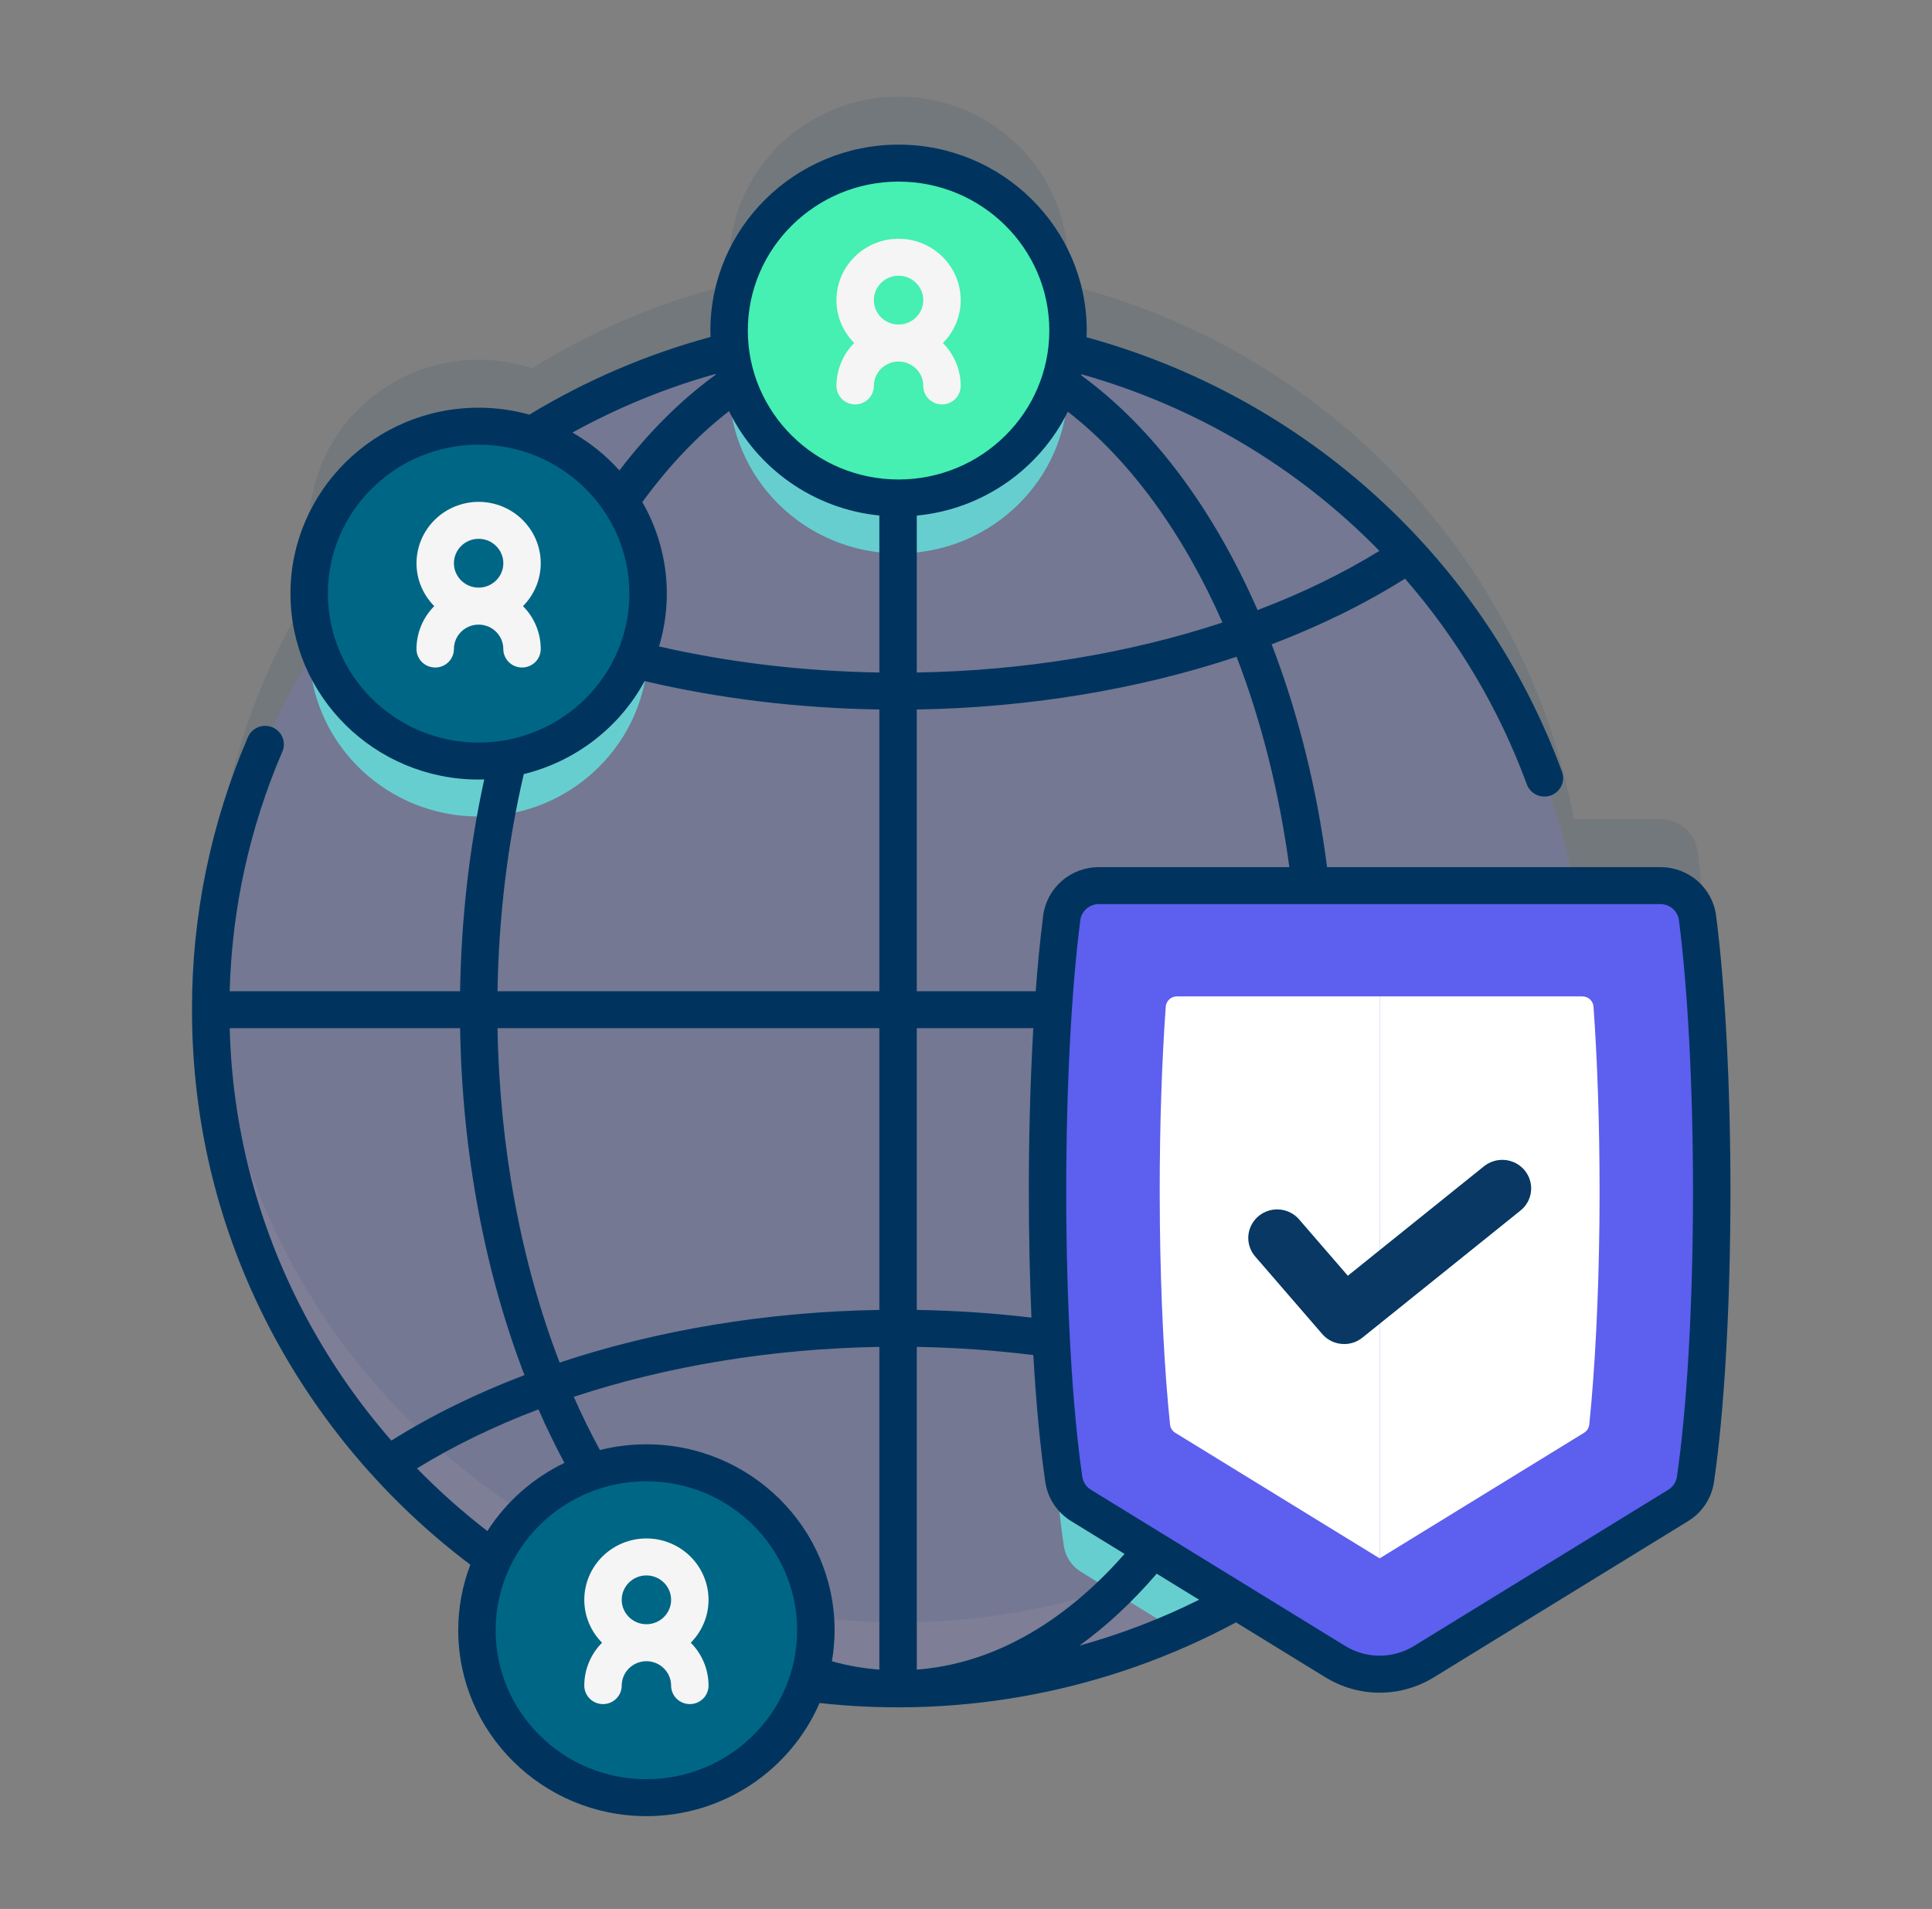 <svg width="831" height="821" viewBox="0 0 831 821" fill="none" xmlns="http://www.w3.org/2000/svg">
<rect x="0" y="0" width="831" height="821" fill="#808080" stroke="none"/>
<path opacity="0.1" d="M730.146 366.129C729.648 362.299 727.754 358.779 724.818 356.23C721.882 353.68 718.106 352.276 714.198 352.279H676.983C655.984 239.938 569.922 150.135 458.821 122.435C459.182 119.529 459.391 116.574 459.391 113.568C459.391 73.796 426.758 41.556 386.502 41.556C346.245 41.556 313.612 73.796 313.612 113.568C313.612 116.538 313.815 119.458 314.169 122.335C283.987 129.818 255.199 141.987 228.879 158.388C221.462 155.947 213.696 154.703 205.879 154.704C165.622 154.704 132.989 186.944 132.989 226.716C132.989 234.555 134.275 242.101 136.617 249.169C106.503 295.935 90.55 350.231 90.637 405.658C90.637 566.974 223.004 697.756 386.285 697.756C437.307 697.829 487.471 684.795 531.855 659.933L574.308 686.012C580.045 689.536 586.666 691.403 593.421 691.403C600.176 691.403 606.797 689.536 612.534 686.012L721.836 618.869C723.824 617.65 725.519 616.017 726.801 614.083C728.083 612.149 728.921 609.962 729.257 607.674C733.527 578.49 736.266 533.777 736.266 483.653C736.266 437.113 733.91 395.242 730.153 366.129H730.146Z" fill="#00345E"/>
<path d="M386.278 726.35C549.566 726.35 681.933 595.575 681.933 434.253C681.933 272.937 549.566 142.162 386.278 142.162C222.997 142.162 90.629 272.937 90.629 434.26C90.629 595.575 222.997 726.35 386.278 726.35V726.35Z" fill="#7879F1" fill-opacity="0.2"/>
<path d="M278.754 279.14C278.754 318.905 246.128 351.153 205.871 351.153C167.024 351.153 135.301 321.147 133.112 283.331C150.843 254.381 173.506 228.675 200.098 207.349C202.013 207.207 203.928 207.121 205.871 207.121C246.128 207.121 278.754 239.368 278.754 279.148V279.14ZM459.384 165.999C459.384 205.757 426.758 238.005 386.495 238.005C346.238 238.005 313.612 205.757 313.612 165.999C313.612 160.738 314.19 155.591 315.274 150.65C338.511 145 362.355 142.152 386.285 142.169C410.926 142.169 434.859 145.139 457.744 150.765C458.821 155.669 459.384 160.774 459.384 165.999V165.999ZM681.926 434.252C681.926 553.419 609.716 655.915 506.151 701.341L465.006 676.055C463.015 674.84 461.318 673.209 460.035 671.276C458.751 669.343 457.912 667.156 457.578 664.868C453.3 635.669 450.568 590.978 450.568 540.84C450.568 494.292 452.931 452.421 456.696 423.322C457.192 419.494 459.084 415.975 462.017 413.426C464.95 410.876 468.723 409.471 472.63 409.472H680.864C681.572 417.632 681.926 425.907 681.926 434.245V434.252Z" fill="#67CED0"/>
<path d="M205.871 327.328C246.12 327.328 278.761 295.08 278.761 255.308C278.761 215.543 246.12 183.296 205.871 183.296C165.614 183.296 132.981 215.536 132.981 255.308C132.981 295.08 165.614 327.328 205.871 327.328Z" fill="#006686"/>
<path d="M232.586 242.23C232.577 235.233 229.759 228.525 224.751 223.578C219.743 218.63 212.954 215.846 205.871 215.837C198.787 215.844 191.994 218.628 186.984 223.578C181.975 228.527 179.157 235.238 179.149 242.237C179.149 249.412 182.069 255.916 186.787 260.685C181.887 265.605 179.142 272.23 179.142 279.132C179.142 281.242 179.99 283.265 181.5 284.756C183.009 286.248 185.057 287.085 187.192 287.085C189.327 287.085 191.374 286.248 192.884 284.756C194.394 283.265 195.242 281.242 195.242 279.132C195.242 273.35 200.011 268.638 205.864 268.638C211.724 268.638 216.486 273.35 216.486 279.132C216.486 281.242 217.335 283.265 218.844 284.756C220.354 286.248 222.401 287.085 224.536 287.085C226.671 287.085 228.719 286.248 230.228 284.756C231.738 283.265 232.586 281.242 232.586 279.132C232.588 272.231 229.845 265.606 224.948 260.685C229.845 255.763 232.588 249.138 232.586 242.237V242.23ZM205.871 231.736C211.724 231.736 216.494 236.448 216.494 242.23C216.494 248.02 211.724 252.725 205.871 252.725C200.018 252.725 195.249 248.02 195.249 242.23C195.249 236.448 200.018 231.736 205.871 231.736Z" fill="#F5F5F5"/>
<path d="M386.495 214.175C426.744 214.175 459.384 181.935 459.384 142.163C459.384 102.398 426.751 70.15 386.495 70.15C346.245 70.15 313.605 102.391 313.605 142.163C313.605 181.935 346.238 214.175 386.495 214.175Z" fill="#46EFB2"/>
<path d="M413.216 129.082C413.209 122.082 410.391 115.371 405.381 110.422C400.372 105.473 393.579 102.689 386.494 102.681C379.41 102.689 372.617 105.473 367.607 110.422C362.598 115.371 359.78 122.082 359.772 129.082C359.772 136.256 362.692 142.767 367.417 147.529C362.516 152.451 359.77 159.079 359.772 165.984C359.772 168.093 360.62 170.116 362.13 171.607C363.64 173.099 365.687 173.937 367.822 173.937C369.957 173.937 372.005 173.099 373.514 171.607C375.024 170.116 375.872 168.093 375.872 165.984C375.872 160.194 380.641 155.489 386.494 155.489C392.347 155.489 397.117 160.194 397.117 165.984C397.117 168.093 397.965 170.116 399.474 171.607C400.984 173.099 403.032 173.937 405.167 173.937C407.301 173.937 409.349 173.099 410.859 171.607C412.368 170.116 413.216 168.093 413.216 165.984C413.219 159.079 410.473 152.451 405.571 147.529C410.471 142.609 413.217 135.984 413.216 129.082V129.082ZM386.494 118.587C392.347 118.587 397.117 123.299 397.117 129.082C397.117 134.871 392.347 139.576 386.494 139.576C380.641 139.576 375.872 134.871 375.872 129.082C375.872 123.299 380.641 118.587 386.494 118.587Z" fill="#F5F5F5"/>
<path d="M278.038 773.147C318.288 773.147 350.928 740.907 350.928 701.134C350.928 661.362 318.295 629.122 278.038 629.122C237.789 629.122 205.149 661.362 205.149 701.134C205.149 740.907 237.782 773.147 278.038 773.147V773.147Z" fill="#006686"/>
<path d="M304.761 688.056C304.753 681.057 301.935 674.346 296.925 669.397C291.916 664.447 285.123 661.663 278.038 661.656C270.954 661.663 264.161 664.447 259.152 669.397C254.142 674.346 251.324 681.057 251.316 688.056C251.316 695.231 254.236 701.742 258.954 706.504C254.057 711.425 251.314 718.05 251.316 724.951C251.316 727.061 252.165 729.083 253.674 730.575C255.184 732.066 257.231 732.904 259.366 732.904C261.501 732.904 263.549 732.066 265.058 730.575C266.568 729.083 267.416 727.061 267.416 724.951C267.416 719.169 272.185 714.457 278.038 714.457C283.892 714.457 288.661 719.169 288.661 724.951C288.661 727.061 289.509 729.083 291.019 730.575C292.528 732.066 294.576 732.904 296.711 732.904C298.846 732.904 300.893 732.066 302.403 730.575C303.912 729.083 304.761 727.061 304.761 724.951C304.762 718.049 302.016 711.423 297.115 706.504C302.015 701.584 304.761 694.958 304.761 688.056V688.056ZM278.038 677.562C283.892 677.562 288.661 682.274 288.661 688.056C288.661 693.839 283.892 698.551 278.038 698.551C272.185 698.551 267.416 693.839 267.416 688.056C267.416 682.274 272.185 677.562 278.038 677.562Z" fill="#F5F5F5"/>
<path d="M721.828 647.462C723.816 646.245 725.51 644.613 726.792 642.68C728.074 640.748 728.913 638.562 729.249 636.275C733.52 607.076 736.259 562.371 736.259 512.247C736.259 465.7 733.903 423.836 730.145 394.723C729.648 390.893 727.754 387.373 724.818 384.824C721.882 382.274 718.106 380.869 714.198 380.873H472.629C464.551 380.873 457.708 386.799 456.689 394.723C452.931 423.836 450.575 465.707 450.575 512.247C450.575 562.371 453.307 607.084 457.585 636.275C457.921 638.561 458.758 640.747 460.039 642.679C461.32 644.612 463.012 646.244 464.999 647.462L574.3 714.606C580.038 718.13 586.658 719.997 593.413 719.997C600.169 719.997 606.789 718.13 612.526 714.606L721.828 647.462V647.462Z" fill="#5D5FEF"/>
<path d="M738.131 393.722C737.375 387.977 734.53 382.699 730.127 378.873C725.723 375.047 720.062 372.933 714.198 372.926H570.811C566.366 338.623 558.208 306.268 546.964 277.105C567.776 269.202 587.069 259.742 604.325 248.869C627.038 274.934 644.771 304.856 656.664 337.18C657.007 338.185 657.55 339.111 658.261 339.905C658.972 340.699 659.837 341.344 660.804 341.803C661.771 342.262 662.821 342.525 663.893 342.578C664.964 342.63 666.036 342.47 667.044 342.108C668.052 341.745 668.977 341.187 669.763 340.466C670.55 339.745 671.183 338.877 671.625 337.911C672.067 336.945 672.309 335.902 672.337 334.842C672.365 333.782 672.178 332.728 671.788 331.74C655.241 286.778 628.054 246.375 592.494 213.9C556.933 181.426 514.031 157.82 467.362 145.052C467.398 144.096 467.434 143.132 467.434 142.161C467.434 98.07 431.123 62.203 386.502 62.203C341.866 62.203 305.555 98.07 305.555 142.161C305.555 143.089 305.591 144.003 305.628 144.917C278.188 152.369 251.953 163.617 227.701 178.328C220.597 176.351 213.252 175.347 205.871 175.344C161.243 175.344 124.932 211.218 124.932 255.309C124.932 299.4 161.243 335.274 205.864 335.274C206.681 335.274 207.476 335.239 208.278 335.217C201.883 364.481 198.4 395.043 197.894 426.305H98.795C99.715 390.925 107.371 356.033 121.362 323.452C121.813 322.485 122.063 321.438 122.097 320.374C122.131 319.31 121.948 318.25 121.56 317.257C121.171 316.263 120.585 315.358 119.835 314.592C119.086 313.827 118.188 313.219 117.196 312.803C116.204 312.387 115.137 312.172 114.06 312.171C112.982 312.17 111.915 312.383 110.922 312.796C109.929 313.21 109.03 313.817 108.279 314.58C107.528 315.344 106.94 316.249 106.549 317.241C90.656 354.249 82.503 394.05 82.58 434.251C82.58 482.462 93.802 528.509 115.943 571.108C136.741 610.958 166.237 645.747 202.302 672.962C198.857 681.964 197.094 691.509 197.099 701.133C197.099 745.225 233.41 781.092 278.038 781.092C311.423 781.092 340.154 761.016 352.51 732.438C414.403 739.275 476.929 727.169 531.631 697.757L570.052 721.359C577.263 725.785 585.342 727.998 593.421 727.998C601.5 727.998 609.579 725.785 616.79 721.359L726.085 654.215C729.071 652.388 731.616 649.937 733.54 647.033C735.464 644.13 736.72 640.845 737.22 637.409C741.729 606.633 744.309 561.014 744.309 512.246C744.309 467.341 742.054 424.142 738.131 393.715V393.722ZM554.566 372.926H472.637C466.773 372.931 461.112 375.044 456.709 378.869C452.305 382.694 449.46 387.971 448.704 393.715C447.345 404.549 446.273 415.416 445.489 426.305H394.328V305.14C442.772 304.355 489.943 296.43 531.884 282.466C542.47 309.93 550.209 340.472 554.574 372.926H554.566ZM258.044 623.645C253.978 616.17 250.227 608.532 246.8 600.75C286.796 587.543 331.844 580.047 378.228 579.276V718.082C371.326 717.545 364.494 716.342 357.829 714.491C358.573 710.136 358.978 705.681 358.978 701.133C358.978 657.042 322.667 621.168 278.046 621.168C271.138 621.168 264.439 622.025 258.044 623.645V623.645ZM443.646 566.675C427.274 564.744 410.813 563.641 394.328 563.37V442.197H444.441C443.143 465.522 442.504 488.879 442.526 512.239C442.526 531.086 442.916 549.441 443.646 566.668V566.675ZM378.228 563.37C329.777 564.155 282.634 572.065 240.716 586.015C224.153 543.073 214.861 493.527 213.994 442.204H378.228V563.37ZM394.328 579.276C411.273 579.561 428.038 580.768 444.455 582.795C445.662 603.641 447.411 622.317 449.615 637.409C450.634 644.363 454.695 650.496 460.757 654.215L483.7 668.308C457.079 698.578 426.419 715.633 394.328 718.075V579.276V579.276ZM276.282 215.951C287.7 200.295 300.201 187.159 313.569 176.829C325.521 201.28 349.707 218.842 378.228 221.712V289.234C345.566 288.706 313.764 284.951 283.465 278.026C286.563 267.735 287.524 256.931 286.29 246.264C285.055 235.596 281.651 225.286 276.282 215.951V215.951ZM459.305 177.057C486.085 197.86 508.847 229.287 525.806 267.738C485.774 280.946 440.705 288.456 394.328 289.234V221.748C422.943 219.014 447.252 201.508 459.305 177.057V177.057ZM593.305 236.933C577.473 246.678 559.863 255.209 540.916 262.384C521.962 219.085 495.905 183.903 465.05 161.408L465.151 160.965C513.904 174.671 558.119 200.878 593.305 236.926V236.933ZM386.495 78.102C422.249 78.102 451.334 106.836 451.334 142.161C451.334 177.485 422.249 206.22 386.495 206.22C350.74 206.22 321.655 177.485 321.655 142.161C321.655 106.836 350.74 78.102 386.495 78.102V78.102ZM307.803 160.823L307.875 161.13C292.982 171.924 279.072 185.76 266.426 202.329C260.621 195.862 253.799 190.361 246.222 186.038C265.683 175.288 286.35 166.825 307.803 160.823V160.823ZM141.025 255.309C141.025 219.985 170.117 191.25 205.871 191.25C241.619 191.25 270.711 219.985 270.711 255.309C270.711 290.633 241.619 319.368 205.871 319.368C170.117 319.368 141.032 290.633 141.032 255.309H141.025ZM225.281 332.933C236.295 330.221 246.613 325.259 255.568 318.367C264.523 311.475 271.916 302.806 277.272 292.918C309.522 300.485 343.427 304.598 378.228 305.14V426.305H213.994C214.528 394.158 218.329 362.803 225.288 332.933H225.281ZM98.803 442.204H197.901C198.768 495.319 208.401 546.721 225.591 591.412C204.838 599.301 185.573 608.725 168.339 619.569C153.471 602.543 140.693 583.84 130.272 563.848C110.616 526.169 99.857 484.58 98.803 442.204V442.204ZM179.352 631.527C195.162 621.803 212.722 613.308 231.604 606.14C235.072 614.079 238.808 621.761 242.775 629.171C229.189 635.713 217.713 645.86 209.629 658.477C198.907 650.209 188.789 641.203 179.352 631.527V631.527ZM278.031 765.2C242.277 765.2 213.192 736.465 213.192 701.141C213.192 665.816 242.277 637.081 278.031 637.081C313.786 637.081 342.871 665.816 342.871 701.141C342.871 736.465 313.786 765.2 278.031 765.2ZM464.298 707.744C475.918 699.356 487.039 689.018 497.524 676.818L515.769 688.026C499.296 696.224 482.059 702.827 464.298 707.744V707.744ZM721.279 635.139C721.111 636.28 720.692 637.37 720.052 638.333C719.411 639.297 718.565 640.11 717.572 640.715L608.278 707.858C603.822 710.619 598.669 712.083 593.41 712.083C588.151 712.083 582.998 710.619 578.542 707.858L469.248 640.722C468.253 640.116 467.405 639.302 466.764 638.338C466.122 637.373 465.702 636.282 465.534 635.139C461.14 605.084 458.611 560.293 458.611 512.253C458.611 467.991 460.822 425.52 464.667 395.736C464.919 393.828 465.866 392.076 467.33 390.807C468.794 389.538 470.675 388.839 472.622 388.839H714.191C716.138 388.839 718.019 389.538 719.483 390.807C720.947 392.076 721.894 393.828 722.146 395.736C725.991 425.52 728.202 467.991 728.202 512.253C728.202 560.3 725.68 605.084 721.279 635.146V635.139Z" fill="#00345E"/>
<path d="M593.421 428.533V526.389H498.897C498.846 521.705 498.817 516.987 498.817 512.253C498.817 483.911 499.735 456.454 501.418 432.952C501.506 431.752 502.05 430.629 502.942 429.809C503.833 428.989 505.006 428.533 506.224 428.533H593.421V428.533ZM498.889 526.389H593.421V670.228L505.516 616.228C504.89 615.847 504.362 615.33 503.971 614.716C503.58 614.103 503.337 613.408 503.261 612.687C500.804 588.992 499.251 558.501 498.897 526.389H498.889Z" fill="white"/>
<path d="M688.024 512.253C688.024 516.987 687.996 521.705 687.952 526.389H593.413V428.533H680.596C683.125 428.533 685.228 430.46 685.409 432.945C687.092 456.454 688.017 483.911 688.017 512.253H688.024ZM687.945 526.389C687.584 558.508 686.037 588.999 683.58 612.687C683.503 613.408 683.26 614.102 682.869 614.716C682.478 615.329 681.95 615.847 681.326 616.228L593.421 670.228V526.389H687.945V526.389Z" fill="white"/>
<path d="M638.121 501.739L579.735 548.679L558.49 524.12C556.312 521.778 553.298 520.362 550.085 520.17C546.871 519.979 543.708 521.027 541.261 523.094C538.813 525.161 537.274 528.086 536.965 531.252C536.657 534.418 537.605 537.579 539.608 540.069L568.729 573.744C568.859 573.901 569.004 574.03 569.141 574.18C569.286 574.322 569.445 574.508 569.604 574.658L570.16 575.136C570.326 575.279 570.485 575.422 570.659 575.55C570.854 575.693 571.063 575.829 571.266 575.964C571.439 576.079 571.605 576.2 571.793 576.307L572.451 576.657C572.631 576.75 572.805 576.85 572.985 576.928C573.224 577.035 573.462 577.121 573.708 577.214C573.881 577.285 574.055 577.356 574.235 577.414C574.481 577.499 574.741 577.556 575.001 577.628L575.529 577.771C575.796 577.828 576.071 577.856 576.338 577.899C576.512 577.92 576.678 577.963 576.844 577.978C577.177 578.013 577.502 578.02 577.834 578.028C577.95 578.028 578.058 578.049 578.174 578.049C578.535 578.049 578.882 578.035 579.236 578.006C579.294 578.006 579.352 577.985 579.402 577.985C579.691 577.956 579.987 577.913 580.284 577.871L580.602 577.799L581.317 577.649L581.707 577.535L582.329 577.335L582.762 577.171L583.326 576.942L583.774 576.714C583.947 576.628 584.121 576.55 584.287 576.45L584.742 576.179L585.219 575.872C585.378 575.764 585.508 575.657 585.653 575.55C585.776 575.465 585.891 575.386 586.007 575.293L653.809 520.793C655.112 519.789 656.199 518.538 657.007 517.114C657.815 515.689 658.327 514.12 658.513 512.498C658.7 510.876 658.557 509.233 658.093 507.666C657.629 506.099 656.854 504.639 655.812 503.372C654.771 502.104 653.484 501.055 652.027 500.284C650.569 499.514 648.971 499.039 647.326 498.886C645.681 498.734 644.021 498.907 642.445 499.395C640.868 499.884 639.405 500.678 638.143 501.732L638.121 501.746V501.739Z" fill="#083863"/>
</svg>
